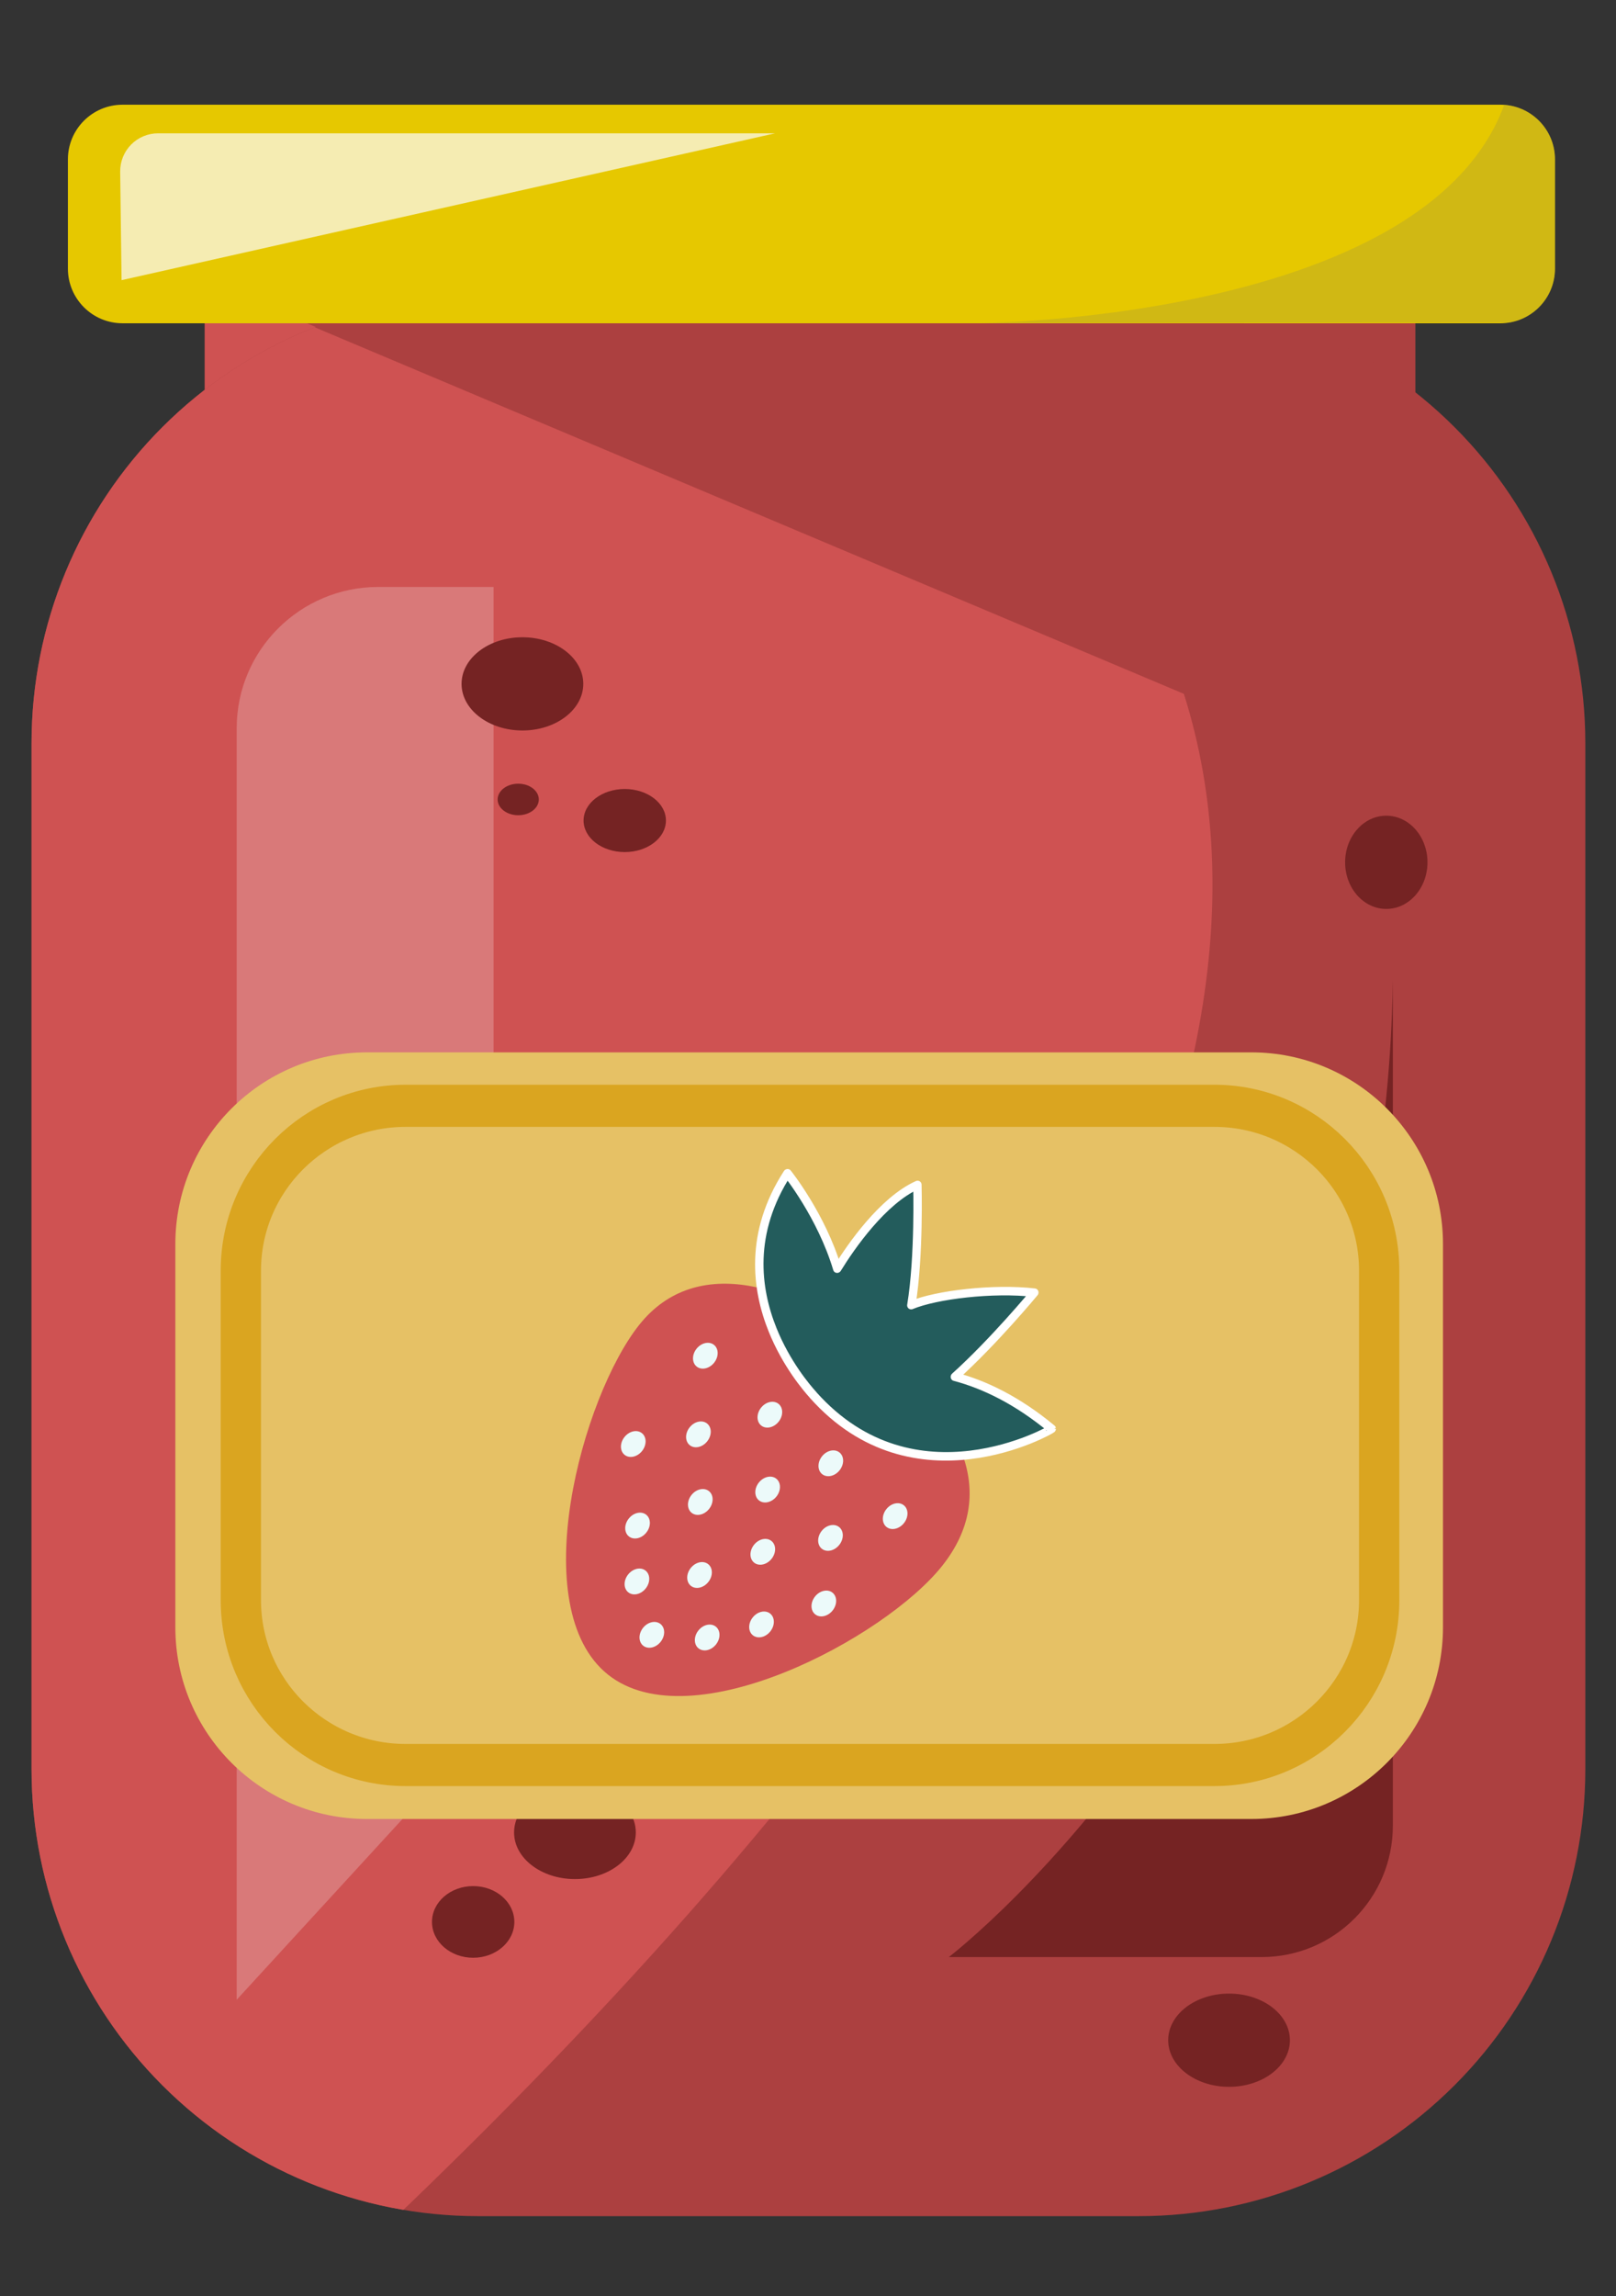 <?xml version="1.0" encoding="UTF-8" standalone="no"?>
<svg
   xmlns:dc="http://purl.org/dc/elements/1.1/"
   xmlns:cc="http://creativecommons.org/ns#"
   xmlns:rdf="http://www.w3.org/1999/02/22-rdf-syntax-ns#"
   xmlns:svg="http://www.w3.org/2000/svg"
   xmlns="http://www.w3.org/2000/svg"
   xmlns:sodipodi="http://sodipodi.sourceforge.net/DTD/sodipodi-0.dtd"
   xmlns:inkscape="http://www.inkscape.org/namespaces/inkscape"
   width="88mm"
   height="125mm"
   viewBox="0 0 332.598 472.441"
   version="1.1"
   xml:space="preserve"
   style="clip-rule:evenodd;fill-rule:evenodd;stroke-linecap:round;stroke-linejoin:round;stroke-miterlimit:1.5"
   id="svg170"
   sodipodi:docname="jam.svg"
   inkscape:version="1.0.2-2 (e86c870879, 2021-01-15)"><rect x="0" y="0" width="332.598" height="472.441" fill="#333333" stroke="none"/><defs
   id="defs174" /><sodipodi:namedview
   pagecolor="#ffffff"
   bordercolor="#666666"
   borderopacity="1"
   objecttolerance="10"
   gridtolerance="10"
   guidetolerance="10"
   inkscape:pageopacity="0"
   inkscape:pageshadow="2"
   inkscape:window-width="1920"
   inkscape:window-height="1017"
   id="namedview172"
   showgrid="false"
   units="mm"
   inkscape:zoom="0.54270833"
   inkscape:cx="960"
   inkscape:cy="540"
   inkscape:window-x="-8"
   inkscape:window-y="-8"
   inkscape:window-maximized="1"
   inkscape:current-layer="svg170" />
    <g
   id="strawberry-jelly"
   transform="matrix(0.737,0,0,0.737,-723.757,-168.245)">
        <g
   transform="translate(-47,3)"
   id="g44">
            <g
   id="body"
   transform="translate(-4,-12)">
                <g
   transform="matrix(0.779,0,0,1.032,278.488,13.354)"
   id="g13">
                    <rect
   x="1042"
   y="292.75"
   width="434"
   height="32.25"
   style="fill:#ac4040"
   id="rect2" />
                    <clipPath
   id="_clip1">
                        <rect
   x="1042"
   y="292.75"
   width="434"
   height="32.25"
   id="rect4" />
                    </clipPath>
                    <g
   clip-path="url(#_clip1)"
   id="g11">
                        <g
   transform="matrix(1.284,0,0,0.969,-357.586,-12.938)"
   id="g9">
                            <path
   d="m 994,984 c 0,0 442.3,-324.631 370,-553 L 1090,315.5 984,398 Z"
   style="fill:#cf5252"
   id="path7" />
                        </g>
                    </g>
                </g>
                <g
   transform="matrix(0.709,0,0,1,303.065,73)"
   id="g26">
                    <path
   d="m 1654,371.733 c 0,-33.081 -18.53,-64.808 -51.52,-88.2 C 1569.5,260.141 1524.76,247 1478.11,247 h -260.22 c -46.65,0 -91.39,13.141 -124.37,36.533 -32.99,23.392 -51.52,55.119 -51.52,88.2 v 286.534 c 0,33.081 18.53,64.808 51.52,88.2 32.98,23.392 77.72,36.533 124.37,36.533 h 260.22 c 46.65,0 91.39,-13.141 124.37,-36.533 32.99,-23.392 51.52,-55.119 51.52,-88.2 z"
   style="fill:#ac4040"
   id="path15" />
                    <clipPath
   id="_clip2">
                        <path
   d="m 1654,371.733 c 0,-33.081 -18.53,-64.808 -51.52,-88.2 C 1569.5,260.141 1524.76,247 1478.11,247 h -260.22 c -46.65,0 -91.39,13.141 -124.37,36.533 -32.99,23.392 -51.52,55.119 -51.52,88.2 v 286.534 c 0,33.081 18.53,64.808 51.52,88.2 32.98,23.392 77.72,36.533 124.37,36.533 h 260.22 c 46.65,0 91.39,-13.141 124.37,-36.533 32.99,-23.392 51.52,-55.119 51.52,-88.2 z"
   id="path17" />
                    </clipPath>
                    <g
   clip-path="url(#_clip2)"
   id="g24">
                        <g
   transform="matrix(1.41,0,0,1,-427.364,-73)"
   id="g22">
                            <path
   d="m 994,984 c 0,0 442.3,-324.631 370,-553 L 1090,315.5 984,398 Z"
   style="fill:#cf5252"
   id="path20" />
                        </g>
                    </g>
                </g>
            </g>
            <g
   id="cap"
   transform="matrix(0.716,0,0,0.54,314.095,198.358)">
                <path
   d="m 1605,132.25 c 0,-15.592 -9.55,-28.25 -21.31,-28.25 h -537.38 c -11.76,0 -21.31,12.658 -21.31,28.25 v 56.5 c 0,15.592 9.55,28.25 21.31,28.25 h 537.38 c 11.76,0 21.31,-12.658 21.31,-28.25 z"
   style="fill:#e6c800"
   id="path29" />
                <clipPath
   id="_clip3">
                    <path
   d="m 1605,132.25 c 0,-15.592 -9.55,-28.25 -21.31,-28.25 h -537.38 c -11.76,0 -21.31,12.658 -21.31,28.25 v 56.5 c 0,15.592 9.55,28.25 21.31,28.25 h 537.38 c 11.76,0 21.31,-12.658 21.31,-28.25 z"
   id="path31" />
                </clipPath>
                <g
   clip-path="url(#_clip3)"
   id="g38">
                    <g
   transform="matrix(1.398,0,0,1.852,-378.88,-373.008)"
   id="g36">
                        <path
   d="m 1259.08,318.5 c 0,0 155.84,-1.11 148.92,-85.5 l 23,45 -12,40 -12.52,0.338 z"
   style="fill:#b4a32f;fill-opacity:0.44"
   id="path34" />
                    </g>
                </g>
            </g>
            <g
   id="light"
   transform="matrix(1.046,0,0,-1,-601.731,779.5)">
                <path
   d="m 1591.5,476 174.5,41 h -164.74 c -2.71,0 -5.31,-1.135 -7.21,-3.15 -1.9,-2.016 -2.95,-4.745 -2.92,-7.577 0.15,-12.148 0.37,-30.273 0.37,-30.273 z"
   style="fill:#f5ecb2"
   id="path41" />
            </g>
        </g>
        <g
   id="effects">
            <g
   transform="matrix(1,0,0,1.087,0,-50.379)"
   id="g48">
                <path
   d="m 1121,405.982 h -33.31 c -22.47,0 -40.69,16.756 -40.69,37.426 0,93.4 0,329.3 0,329.3 l 74,-74.2 z"
   style="fill:#d97979;stroke:#cf5252;stroke-width:2.26px"
   id="path46" />
            </g>
            <g
   transform="matrix(0.739,0,0,0.813,694.13,-30.371)"
   id="g52">
                <ellipse
   cx="587"
   cy="552.991"
   rx="23"
   ry="16.009"
   style="fill:#752323"
   id="ellipse50" />
            </g>
            <g
   transform="matrix(0.739,0,0,0.813,891.464,348.296)"
   id="g56">
                <ellipse
   cx="587"
   cy="552.991"
   rx="23"
   ry="16.009"
   style="fill:#752323"
   id="ellipse54" />
            </g>
            <g
   transform="matrix(0.5,0,0,0.625,820.667,419.236)"
   id="g60">
                <ellipse
   cx="587"
   cy="552.991"
   rx="23"
   ry="16.009"
   style="fill:#752323"
   id="ellipse58" />
            </g>
            <g
   transform="matrix(0.5,0,0,0.813,1075.67,19.447)"
   id="g64">
                <ellipse
   cx="587"
   cy="552.991"
   rx="23"
   ry="16.009"
   style="fill:#752323"
   id="ellipse62" />
            </g>
            <g
   transform="matrix(0.5,0,0,0.55,863,153.22)"
   id="g68">
                <ellipse
   cx="587"
   cy="552.991"
   rx="23"
   ry="16.009"
   style="fill:#752323"
   id="ellipse66" />
            </g>
            <g
   transform="matrix(0.739,0,0,0.813,708.797,290.296)"
   id="g72">
                <ellipse
   cx="587"
   cy="552.991"
   rx="23"
   ry="16.009"
   style="fill:#752323"
   id="ellipse70" />
            </g>
            <g
   transform="matrix(0.25,0,0,0.275,980,299.41)"
   id="g76">
                <ellipse
   cx="587"
   cy="552.991"
   rx="23"
   ry="16.009"
   style="fill:#752323"
   id="ellipse74" />
            </g>
            <path
   d="m 1371,501.909 v 236.103 c 0,20.244 -16.41,36.655 -36.65,36.655 H 1247 c 0,0 121.25,-92.46 124,-272.758 z"
   style="fill:#752323"
   id="path78" />
        </g>
        <g
   id="label">
            <g
   transform="matrix(1,0,0,1.092,-5,-67.592)"
   id="g83">
                <path
   d="m 1390,589 c 0,-27.044 -23.97,-49 -53.5,-49 h -247 c -29.53,0 -53.5,21.956 -53.5,49 v 98 c 0,27.044 23.97,49 53.5,49 h 247 c 29.53,0 53.5,-21.956 53.5,-49 z"
   style="fill:#e6c165"
   id="path81" />
            </g>
            <g
   transform="matrix(0.898,0,0,0.939,118.964,29.947)"
   id="g87">
                <path
   d="m 1390,589 c 0,-27.044 -22.96,-49 -51.25,-49 h -251.5 c -28.29,0 -51.25,21.956 -51.25,49 v 98 c 0,27.044 22.96,49 51.25,49 h 251.5 c 28.29,0 51.25,-21.956 51.25,-49 z"
   style="fill:none;stroke:#daa520;stroke-width:12.53px"
   id="path85" />
            </g>
        </g>
        <g
   id="strawberry"
   transform="matrix(0.577,0.46,-0.409,0.513,1041.71,-61.158)">
            <g
   transform="matrix(0.759,0,0,0.759,164.509,192.124)"
   id="g92">
                <path
   d="m 784.5,561 c 53.26,0 91.5,20.817 91.5,72.325 0,51.507 -43.24,164.324 -96.5,164.324 C 726.24,797.649 683,684.832 683,633.325 683,581.817 731.24,561 784.5,561 Z"
   style="fill:#cf5252"
   id="path90" />
            </g>
            <g
   transform="matrix(1,0,0,1.182,0,-118.737)"
   id="g97">
                <g
   id="leaf">
                    <path
   d="m 728.263,609.444 c -1.208,-9.425 -2.601,-29.319 3.957,-41.543 0,0 17.42,19.625 26.556,35.178 4.939,-8.545 20.187,-23.226 33.449,-31.107 0,0 -0.448,23.001 -3.685,41.486 10.638,-4.445 24.081,-7.351 40.973,-7.053 0.142,0.112 -21.713,53.31 -78.577,44.038 l 0.007,-0.021 c -3.725,-0.567 -15.307,-2.74 -27.342,-9.207 -14.625,-7.859 -29.921,-22.06 -32.6,-47.426 0,0 20.092,4.301 37.262,15.655 z"
   style="fill:#235c5c;stroke:#ffffff;stroke-width:3.12px"
   id="path94" />
                </g>
            </g>
            <g
   id="dots">
                <g
   transform="matrix(0.85,0,0,0.502,355.3,344.441)"
   id="g101">
                    <ellipse
   cx="417"
   cy="639.764"
   rx="5"
   ry="11.764"
   style="fill:#ecfafa"
   id="ellipse99" />
                </g>
                <g
   transform="matrix(0.85,0,0,0.502,388.3,346.941)"
   id="g105">
                    <ellipse
   cx="417"
   cy="639.764"
   rx="5"
   ry="11.764"
   style="fill:#ecfafa"
   id="ellipse103" />
                </g>
                <g
   transform="matrix(0.85,0,0,0.502,417.8,346.941)"
   id="g109">
                    <ellipse
   cx="417"
   cy="639.764"
   rx="5"
   ry="11.764"
   style="fill:#ecfafa"
   id="ellipse107" />
                </g>
                <g
   transform="matrix(0.85,0,0,0.502,449.3,347.441)"
   id="g113">
                    <ellipse
   cx="417"
   cy="639.764"
   rx="5"
   ry="11.764"
   style="fill:#ecfafa"
   id="ellipse111" />
                </g>
                <g
   transform="matrix(0.85,0,0,0.502,435.3,371.856)"
   id="g117">
                    <ellipse
   cx="417"
   cy="639.764"
   rx="5"
   ry="11.764"
   style="fill:#ecfafa"
   id="ellipse115" />
                </g>
                <g
   transform="matrix(0.85,0,0,0.502,405.3,372.441)"
   id="g121">
                    <ellipse
   cx="417"
   cy="639.764"
   rx="5"
   ry="11.764"
   style="fill:#ecfafa"
   id="ellipse119" />
                </g>
                <g
   transform="matrix(0.85,0,0,0.502,371.8,372.441)"
   id="g125">
                    <ellipse
   cx="417"
   cy="639.764"
   rx="5"
   ry="11.764"
   style="fill:#ecfafa"
   id="ellipse123" />
                </g>
                <g
   transform="matrix(0.85,0,0,0.502,354.8,392.941)"
   id="g129">
                    <ellipse
   cx="417"
   cy="639.764"
   rx="5"
   ry="11.764"
   style="fill:#ecfafa"
   id="ellipse127" />
                </g>
                <g
   transform="matrix(0.85,0,0,0.502,388.3,394.441)"
   id="g133">
                    <ellipse
   cx="417"
   cy="639.764"
   rx="5"
   ry="11.764"
   style="fill:#ecfafa"
   id="ellipse131" />
                </g>
                <g
   transform="matrix(0.85,0,0,0.502,418.55,394.441)"
   id="g137">
                    <ellipse
   cx="417"
   cy="639.764"
   rx="5"
   ry="11.764"
   style="fill:#ecfafa"
   id="ellipse135" />
                </g>
                <g
   transform="matrix(0.85,0,0,0.502,448.8,395.441)"
   id="g141">
                    <ellipse
   cx="417"
   cy="639.764"
   rx="5"
   ry="11.764"
   style="fill:#ecfafa"
   id="ellipse139" />
                </g>
                <g
   transform="matrix(0.85,0,0,0.502,435.3,418.941)"
   id="g145">
                    <ellipse
   cx="417"
   cy="639.764"
   rx="5"
   ry="11.764"
   style="fill:#ecfafa"
   id="ellipse143" />
                </g>
                <g
   transform="matrix(0.85,0,0,0.502,405.3,418.941)"
   id="g149">
                    <ellipse
   cx="417"
   cy="639.764"
   rx="5"
   ry="11.764"
   style="fill:#ecfafa"
   id="ellipse147" />
                </g>
                <g
   transform="matrix(0.85,0,0,0.502,375.3,418.941)"
   id="g153">
                    <ellipse
   cx="417"
   cy="639.764"
   rx="5"
   ry="11.764"
   style="fill:#ecfafa"
   id="ellipse151" />
                </g>
                <g
   transform="matrix(0.85,0,0,0.502,388.3,437.708)"
   id="g157">
                    <ellipse
   cx="417"
   cy="639.764"
   rx="5"
   ry="11.764"
   style="fill:#ecfafa"
   id="ellipse155" />
                </g>
                <g
   transform="matrix(0.85,0,0,0.502,422.3,437.708)"
   id="g161">
                    <ellipse
   cx="417"
   cy="639.764"
   rx="5"
   ry="11.764"
   style="fill:#ecfafa"
   id="ellipse159" />
                </g>
                <g
   transform="matrix(0.85,0,0,0.502,405.3,451.508)"
   id="g165">
                    <ellipse
   cx="417"
   cy="639.764"
   rx="5"
   ry="11.764"
   style="fill:#ecfafa"
   id="ellipse163" />
                </g>
            </g>
        </g>
    </g>
</svg>
